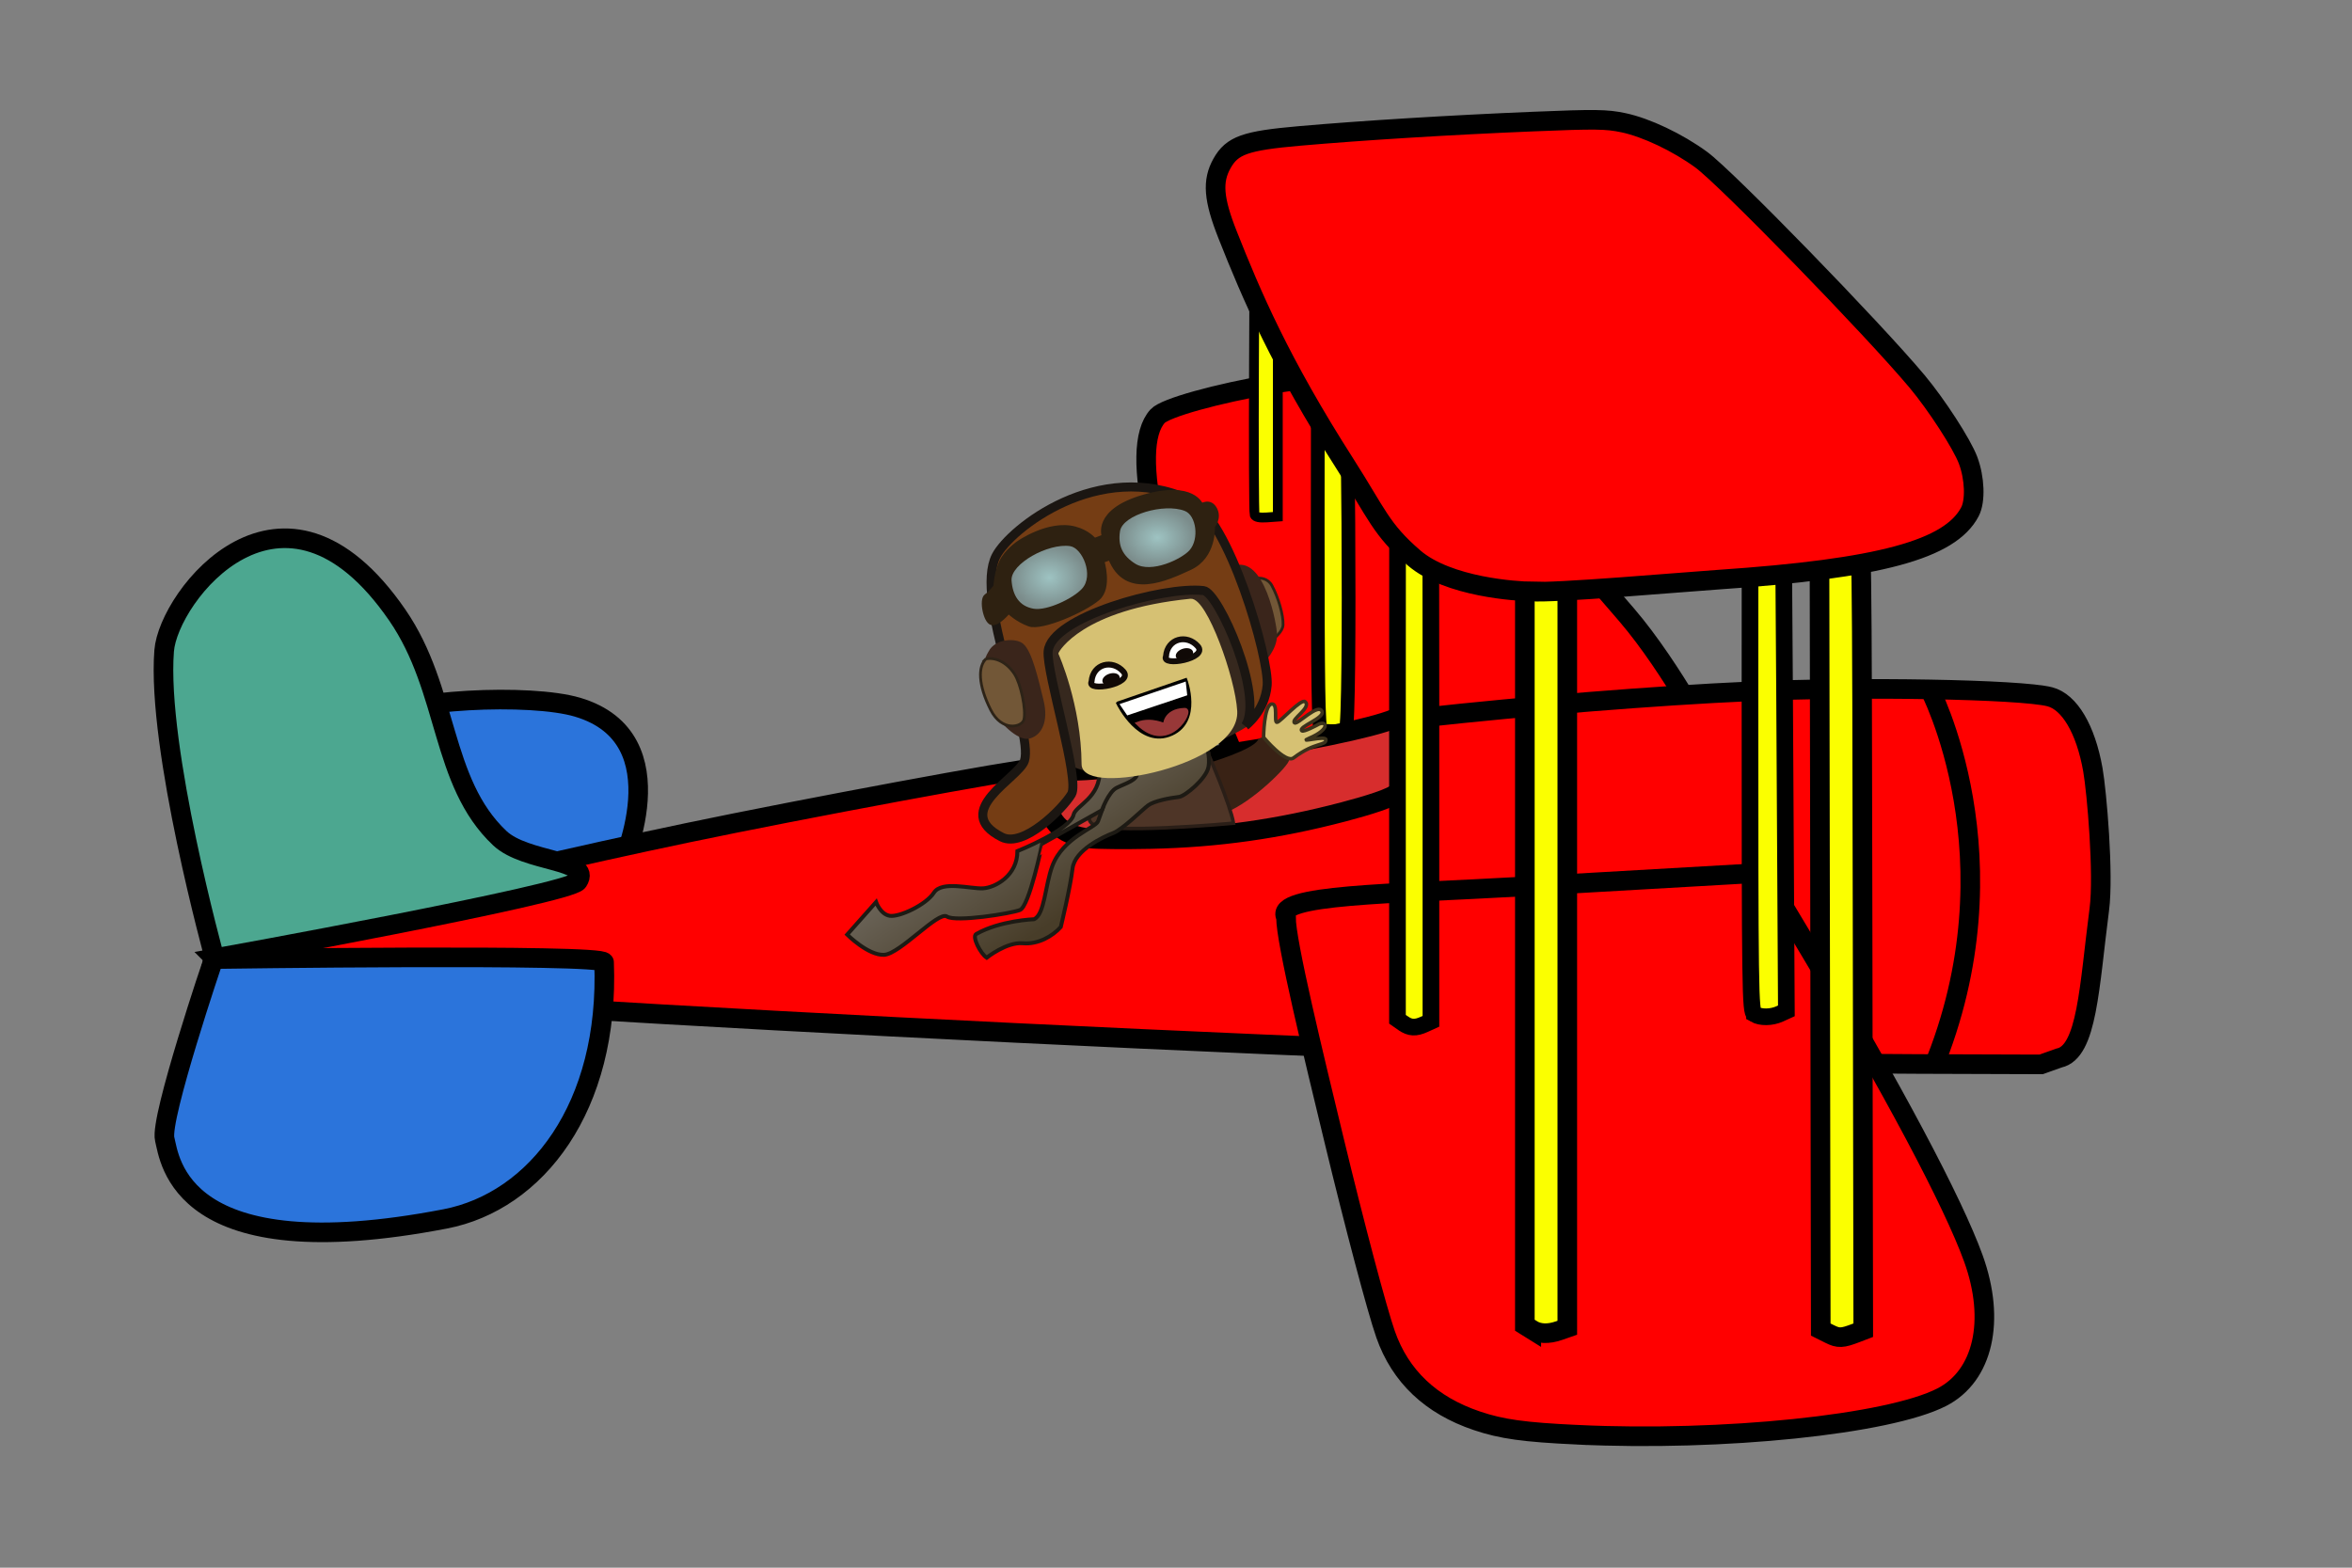 <svg xmlns="http://www.w3.org/2000/svg" xmlns:xlink="http://www.w3.org/1999/xlink" width="600" height="400"><rect width="100%" height="100%" fill="#808080" stroke="none"/><defs><linearGradient id="b"><stop offset="0" stop-color="#9ec3c2"/><stop offset="1" stop-color="#7b8c8b"/></linearGradient><linearGradient id="a"><stop offset="0" stop-color="#696256"/><stop offset="1" stop-color="#483d29"/></linearGradient><linearGradient xlink:href="#a" id="c" x1="252.984" y1="210.787" x2="269.278" y2="234.779" gradientUnits="userSpaceOnUse"/><radialGradient xlink:href="#b" id="e" cx="295.273" cy="137.199" fx="295.273" fy="137.199" r="9.693" gradientTransform="matrix(1 0 0 .773 0 31.113)" gradientUnits="userSpaceOnUse"/><radialGradient xlink:href="#b" id="d" cx="267.685" cy="147.325" fx="267.685" fy="147.325" r="9.645" gradientTransform="matrix(1 0 0 .836 0 24.204)" gradientUnits="userSpaceOnUse"/></defs><path d="M315.103 193.536c-20.316-48.436-27.265-79.096-19.797-87.35 1.91-2.11 14.947-5.745 29.74-8.293 11.79-2.03 29.374-2.865 33.273-1.578 4.577 1.51 21.398 19.5 56.66 60.594 11.71 13.647 23.11 35.465 22.93 35.646-.182.182-59.643 3.883-59.643 3.883s-57.996 3.665-58.794 3.804c-1.285.224-1.783-.54-4.37-6.708z" fill="red" stroke="#000" stroke-width="5"/><g fill="#fbff00" stroke="#000"><path d="M336.972 186.192c-.647-.26-.82-11.366-.82-52.437 0-50.844.03-52.122 1.27-52.786 1.528-.82 3.982-.867 5.188-.103 1.35.856 2.04 104.308.7 105.155-.978.62-4.96.726-6.338.17z" stroke-width="3.5"/><path d="M320.057 131.363c-.18-.472-.25-18.138-.158-39.258l.17-38.4h5.907v78.112l-2.796.203c-1.85.134-2.905-.088-3.123-.657z" stroke-width="2.5"/></g><path d="M158.087 221.987s15.954-33.623-10.775-41.55c-11.867-3.52-44.41-2.222-54.263 3.67-16.138 9.65-37.508 58.974-37.508 58.974z" fill="#2b74db" stroke="#000" stroke-width="5"/><g stroke="#000" stroke-width="5"><path d="M442.358 270.848c-142.045-3.937-381.14-16.926-386.014-20.97-.436-.363-1.176-1.585-1.645-2.716-.79-1.906-.738-2.134.7-3.096 7.7-5.147 62.057-19.456 119.958-31.578 29.283-6.13 84.557-16.394 88.288-16.394 21.304 14.057 63.95 13.84 83.12-3.937l8.29-8.204 7.22-.8c27.716-3.07 60.038-5.665 84.02-6.745 28.172-1.268 69.158-.535 76.592 1.37 5.05 1.295 9.174 8.264 11.005 18.6 1.01 5.705 2.81 26.71 1.65 35.62-2.584 19.84-3.08 36.466-10.29 37.96l-4.556 1.622-31.292-.102c-15.406-.05-36.577-.34-47.047-.63z" fill="red"/><path d="M278.05 213.944c-7.776-.924-10.796-4.29-11.66-12.99l-.457-4.614 3.873.292c13.775 1.04 73.86-8.242 85.99-13.28 2.25-.937 3.186 14.776.745 18.734-.862 1.4-7.934 3.515-13.76 5.048-16.72 4.398-32.23 6.587-49.246 6.95-6.678.14-13.645.08-15.484-.14z" fill="#d72d2d"/><path d="M492.04 175.388s23.206 43.63.927 97.47" fill="none"/></g><path d="M312.56 207.116l-4.24-12.17s11.247-3.32 12.723-5.9c1.475-2.583 7.376 3.687 7.56 4.793.184 1.106-9.036 10.51-16.043 13.276z" fill="#392215" fill-rule="evenodd" stroke="#392215" stroke-width=".5"/><path d="M322.333 188.123s.093-8.146 2.03-8.482c1.816-.315.506 4.84 1.428 4.657.923-.185 6.12-6.12 7.146-5.256 1.752 1.476-3.822 4.606-2.673 5.395.764.525 6.07-5.197 7.01-2.905.706 1.727-6.273 3.92-5.166 4.933.43.394 3.873-1.453 3.873-1.453 2.33-1.472 3.854.886-2.092 3.39-2.99 1.26 4.344-.832 4.35.322.008 1.667-2.606.422-8.252 4.656-2.028 1.522-7.653-5.255-7.653-5.255z" fill="#d6c173" fill-rule="evenodd" stroke="#3b321c" stroke-width=".9"/><path d="M320.12 147.647c1.384-.37 3.347-.058 4.334 1.752 1.66 3.04 2.95 7.56 2.858 10.05-.065 1.747-2.305 3.41-2.305 3.41s-2.028-10.695-4.886-15.213z" fill="#725737" fill-rule="evenodd" stroke="#2d2317" stroke-width=".7"/><path d="M308.32 192.55s5.582 12.86 6.345 17.496c0 0-33.304 3.092-36.255-.043-2.95-3.135 7.438-4.24 10.39-6.268 2.95-2.028 19.52-11.186 19.52-11.186z" fill="#4e3527" fill-rule="evenodd" stroke="#2a1e17" stroke-width=".9"/><path d="M271.254 193.84c-2.028-5.164-6.823-28.952-4.61-31.35 2.213-2.396 30.016-17.21 41.122-13.276 8.85 3.135 15.49 31.164 10.695 35.59-1.953 1.804-34.666 18.993-47.206 9.035z" fill="#36281e" fill-rule="evenodd" stroke="#36281e" stroke-width=".5"/><path d="M314.59 144.973c7.467-3.227 10.707 14.725 10.694 17.057-.02 3.66-3.135 6.546-3.135 6.546s-4.888-19.915-7.56-23.603z" fill="#3a251b" fill-rule="evenodd" stroke="#3a251b"/><path d="M307.58 189.83s1.246 2.95.693 5.9-5.947 7.422-7.515 7.606c-2.57.302-6.407 1.06-7.883 2.167-1.475 1.106-6.5 6.13-8.897 7.053-2.397.922-9.82 4.287-10.373 9.082-.553 4.794-2.996 14.89-2.996 14.89-2.087 2.333-5.777 4.496-9.682 4.15-4.15-.37-9.22 3.687-9.22 3.687-1.56-1.025-3.828-5.378-2.674-6.04 6.04-3.456 14.752-3.78 14.752-3.78 2.72-1.185 2.832-8.687 4.656-13.553 2.766-7.376 11.07-9.757 11.663-11.432l1.047-2.86-15.29 8.576c-.002 0-3.275 15.997-5.672 16.92-2.397.92-16.412 3.134-18.624 1.658-2.213-1.475-11.986 9.59-16.043 9.774-4.057.184-9.405-5.163-9.405-5.163l7.376-8.3s1.107 3.136 3.504 3.505c2.397.37 9.22-2.766 11.248-5.9 2.03-3.136 9.405-.923 12.54-1.107 3.135-.185 8.76-3.276 8.76-9.497 0 0 13.515-5.427 14.336-9.312.48-2.268 6.9-4.292 6.638-11.387 0 0 15.214.323 27.06-6.638z" fill="url(#c)" fill-rule="evenodd" stroke="#1d1a14"/><path d="M281.06 206.825s1.694-4.76 3.78-5.802c2.404-1.202 5.41-1.956 5.28-3.912" fill="none" stroke="#1d1a14"/><path d="M270.517 166.732s5.493-10.69 33.192-13.46c3.687-.37 10.947 19.74 11.41 28.194.726 13.27-38.658 21.284-38.703 13.547-.087-15.306-5.9-28.28-5.9-28.28z" fill="#d6c173" fill-rule="evenodd" stroke="#d6c173"/><path d="M317.723 185.173c4.795-7.56-6.85-34.042-10.695-34.483-10.21-1.173-38.91 6.822-39.646 15.49-.47 5.527 8.167 32.778 5.955 36.466-2.213 3.688-12.233 13.764-17.766 10.956-13.156-6.676 4.42-15.13 5.78-19.533 2.335-7.556-12.95-41.187-7.245-52.232 3.534-6.844 26.152-24.942 49.352-14.33 10.163 4.65 20.352 40.7 19.798 47.338-.553 6.64-5.532 10.327-5.532 10.327z" fill="#753d14" fill-rule="evenodd" stroke="#1b1612" stroke-width="2.3"/><path d="M285.27 179.456l17.148-5.9s3.84 10.27-3.504 13.645c-8.095 3.722-13.645-7.744-13.645-7.744z" fill-rule="evenodd" stroke="#000"/><path d="M278.446 173.924c.37-4.61 5.348-5.716 8.114-2.582 2.766 3.135-9.405 5.348-8.114 2.582z" fill="#fff" fill-rule="evenodd" stroke="#100906" stroke-width="1.5"/><path d="M297.44 167.47c.368-4.61 5.347-5.716 8.113-2.582 2.766 3.135-9.405 5.348-8.114 2.582z" fill="#fff" fill-rule="evenodd" stroke="#120c09" stroke-width="1.5"/><path d="M259.764 138.52s7.746-5.456 14.44-3.69c3.407.9 4.98 2.95 4.98 2.95l2.397-.92s-2.58-6.455 10.143-10.143c12.723-3.688 14.752 2.213 14.752 2.213s2.213-1.475 3.503.922c1.29 2.397-.553 4.426-.553 4.426s.553 7.745-5.9 10.695c-5.658 2.586-16.313 7.814-20.34-2.552l-1.973.71s2.117 6.825-1.107 9.588c-3.634 3.114-14.383 7.745-17.518 6.638-3.134-1.106-5.303-3.263-5.303-3.263s-2.648 3.273-4.308 2.904c-1.66-.37-2.742-5.998-1.45-6.92 1.29-.922 2.395-2.494 2.395-2.494s.17-3.443 1.47-6.222c1.286-2.75 4.374-4.84 4.374-4.84z" fill="#2e2111" fill-rule="evenodd" stroke="#2e2111"/><path d="M252.63 166.456c-2.49 4.15-2.12 9.68.276 13.646 2.398 3.964 7.008 8.574 9.68 7.837 2.675-.74 4.427-3.874 3.136-9.13-1.29-5.255-2.893-12.405-5.07-14.198-1.568-1.29-6.455-1.2-8.022 1.844z" fill="#3a251b" fill-rule="evenodd" stroke="#3a251b"/><ellipse transform="matrix(.931 -.366 .451 .893 0 0)" ry="1.469" rx="2.267" cy="266.025" cx="175.568" fill="#100906"/><ellipse cx="195.229" cy="266.951" rx="2.267" ry="1.469" transform="matrix(.931 -.366 .451 .893 0 0)" fill="#100906"/><path d="M258.045 148.084c-.26-4.238 9.36-9.548 14.93-8.736 3.13.456 6.17 7.502 3.038 10.874-2.365 2.547-8.95 5.654-12.296 5.1-3.743-.623-5.412-3.457-5.672-7.238z" fill="url(#d)" fill-rule="evenodd"/><path d="M285.722 135.512c.7-4.188 11.27-7.196 16.513-5.15 2.946 1.148 3.738 7.167 1.234 10.014-1.978 2.247-9.776 6.017-13.85 3.464-3.216-2.014-4.496-4.585-3.898-8.328z" fill="url(#e)" fill-rule="evenodd"/><path d="M287.758 181.946l14.568-4.887-.277-2.49-15.675 5.347z" fill="#fff" fill-rule="evenodd" stroke="#fff"/><path d="M290.34 184.62c3.41-1.29 6.823.46 6.823.46s-.088-3.795 5.07-3.964c2.214-.073-4.056 11.248-11.893 3.503z" fill="#983838" fill-rule="evenodd" stroke="#983838"/><path d="M251.523 168.115c-2.028 1.937-2.06 6.547 1.2 13 2.89 5.727 8.02 4.426 8.48 2.49.597-2.502-.764-9.096-2.396-11.617-2.028-3.135-4.98-4.334-7.284-3.873z" fill="#725737" fill-rule="evenodd" stroke="#2d2317" stroke-width=".7"/><g stroke="#000" stroke-width="5"><path d="M54.758 244.517s-14.806-53.628-12.884-78.464c1.08-13.963 30.273-51.527 59.467-9.124 13.25 19.244 10.9 42.565 26.165 56.94 6.6 6.215 23.62 5.35 19.932 10.994-2.135 3.266-92.68 19.653-92.68 19.653z" fill="#4ca790"/><path d="M54.488 244.71s-13.785 40.698-12.472 45.95c1.313 5.25 3.683 33.424 71.548 20.348 23.166-4.464 41.977-28.417 40.537-65.48-.086-2.235-99.612-.816-99.612-.816z" fill="#2b74db"/></g><g><path d="M402.443 366.086c-13.708-.647-19.345-1.43-25.683-3.566-11.734-3.956-19.54-11.347-23.296-22.062-2.176-6.206-7.83-27.524-13.185-49.72-5.08-21.052-12.298-50.63-12.215-56.693-3.16-5.875 26.443-5.9 60.27-7.84l61.5-3.532 11.015 18.382c21.825 36.424 37.407 65.727 42.576 80.07 5.71 15.842 2.49 29.95-8.072 35.372-13.58 6.972-55.88 11.338-92.91 9.59z" fill="red" stroke="#000" stroke-width="5"/></g><g fill="#fbff00" stroke="#000"><path d="M357.958 261.09l-1.46-1.02v-82.32c0-80.712.026-82.33 1.27-82.996 1.724-.922 5.51-.86 6.477.108.604.604.788 19.99.788 83.258v82.47l-1.672.76c-2.252 1.028-3.662.96-5.402-.26zM447.575 258.778c-1.084-.63-1.15-5.25-1.15-82.335 0-80.07.026-81.68 1.27-82.346 1.754-.938 5.653-.852 6.442.14.418.527.817 30.074 1.11 82.254l.46 81.432-1.717.783c-2.082.948-4.858.98-6.415.073z" stroke-width="4.25"/><path d="M390.632 339.17l-1.64-1.02V137.282l1.55-1.256c1.885-1.527 5.806-1.644 7.82-.233l1.46 1.022V338.782l-2.067.72c-2.832.988-5.174.878-7.123-.333zM466.768 340.383l-2.29-1.143-.167-101.53-.165-101.527 1.732-1.362c2.022-1.59 5.946-1.806 7.83-.43 1.25.914 1.276 2.823 1.443 102.973l.17 102.04-1.81.696c-3.58 1.37-4.485 1.41-6.742.283z" stroke-width="5"/></g><g><path d="M390.5 150.91c-3.286-.034-21.076-1.024-29.83-8.6-8.436-7.3-9.345-11.104-17.558-23.95-16.513-25.828-23.833-42.994-29.934-58.418-3.62-9.148-3.98-13.73-1.434-18.26 2.58-4.587 5.947-5.784 19.68-6.99 16.25-1.427 38.71-2.808 59.733-3.674 15.852-.653 18.65-.617 22.974.293 5.823 1.227 13.798 5.01 19.837 9.414 6.384 4.654 43.83 43.133 55.113 56.632 4.97 5.947 11.416 15.914 12.977 20.066 1.716 4.563 1.93 10.388.482 13.152-5.057 9.66-23.052 14.52-64.122 17.32-8.692.592-42.448 3.54-47.917 3.016z" fill="red" stroke="#000" stroke-width="5"/></g></svg>
